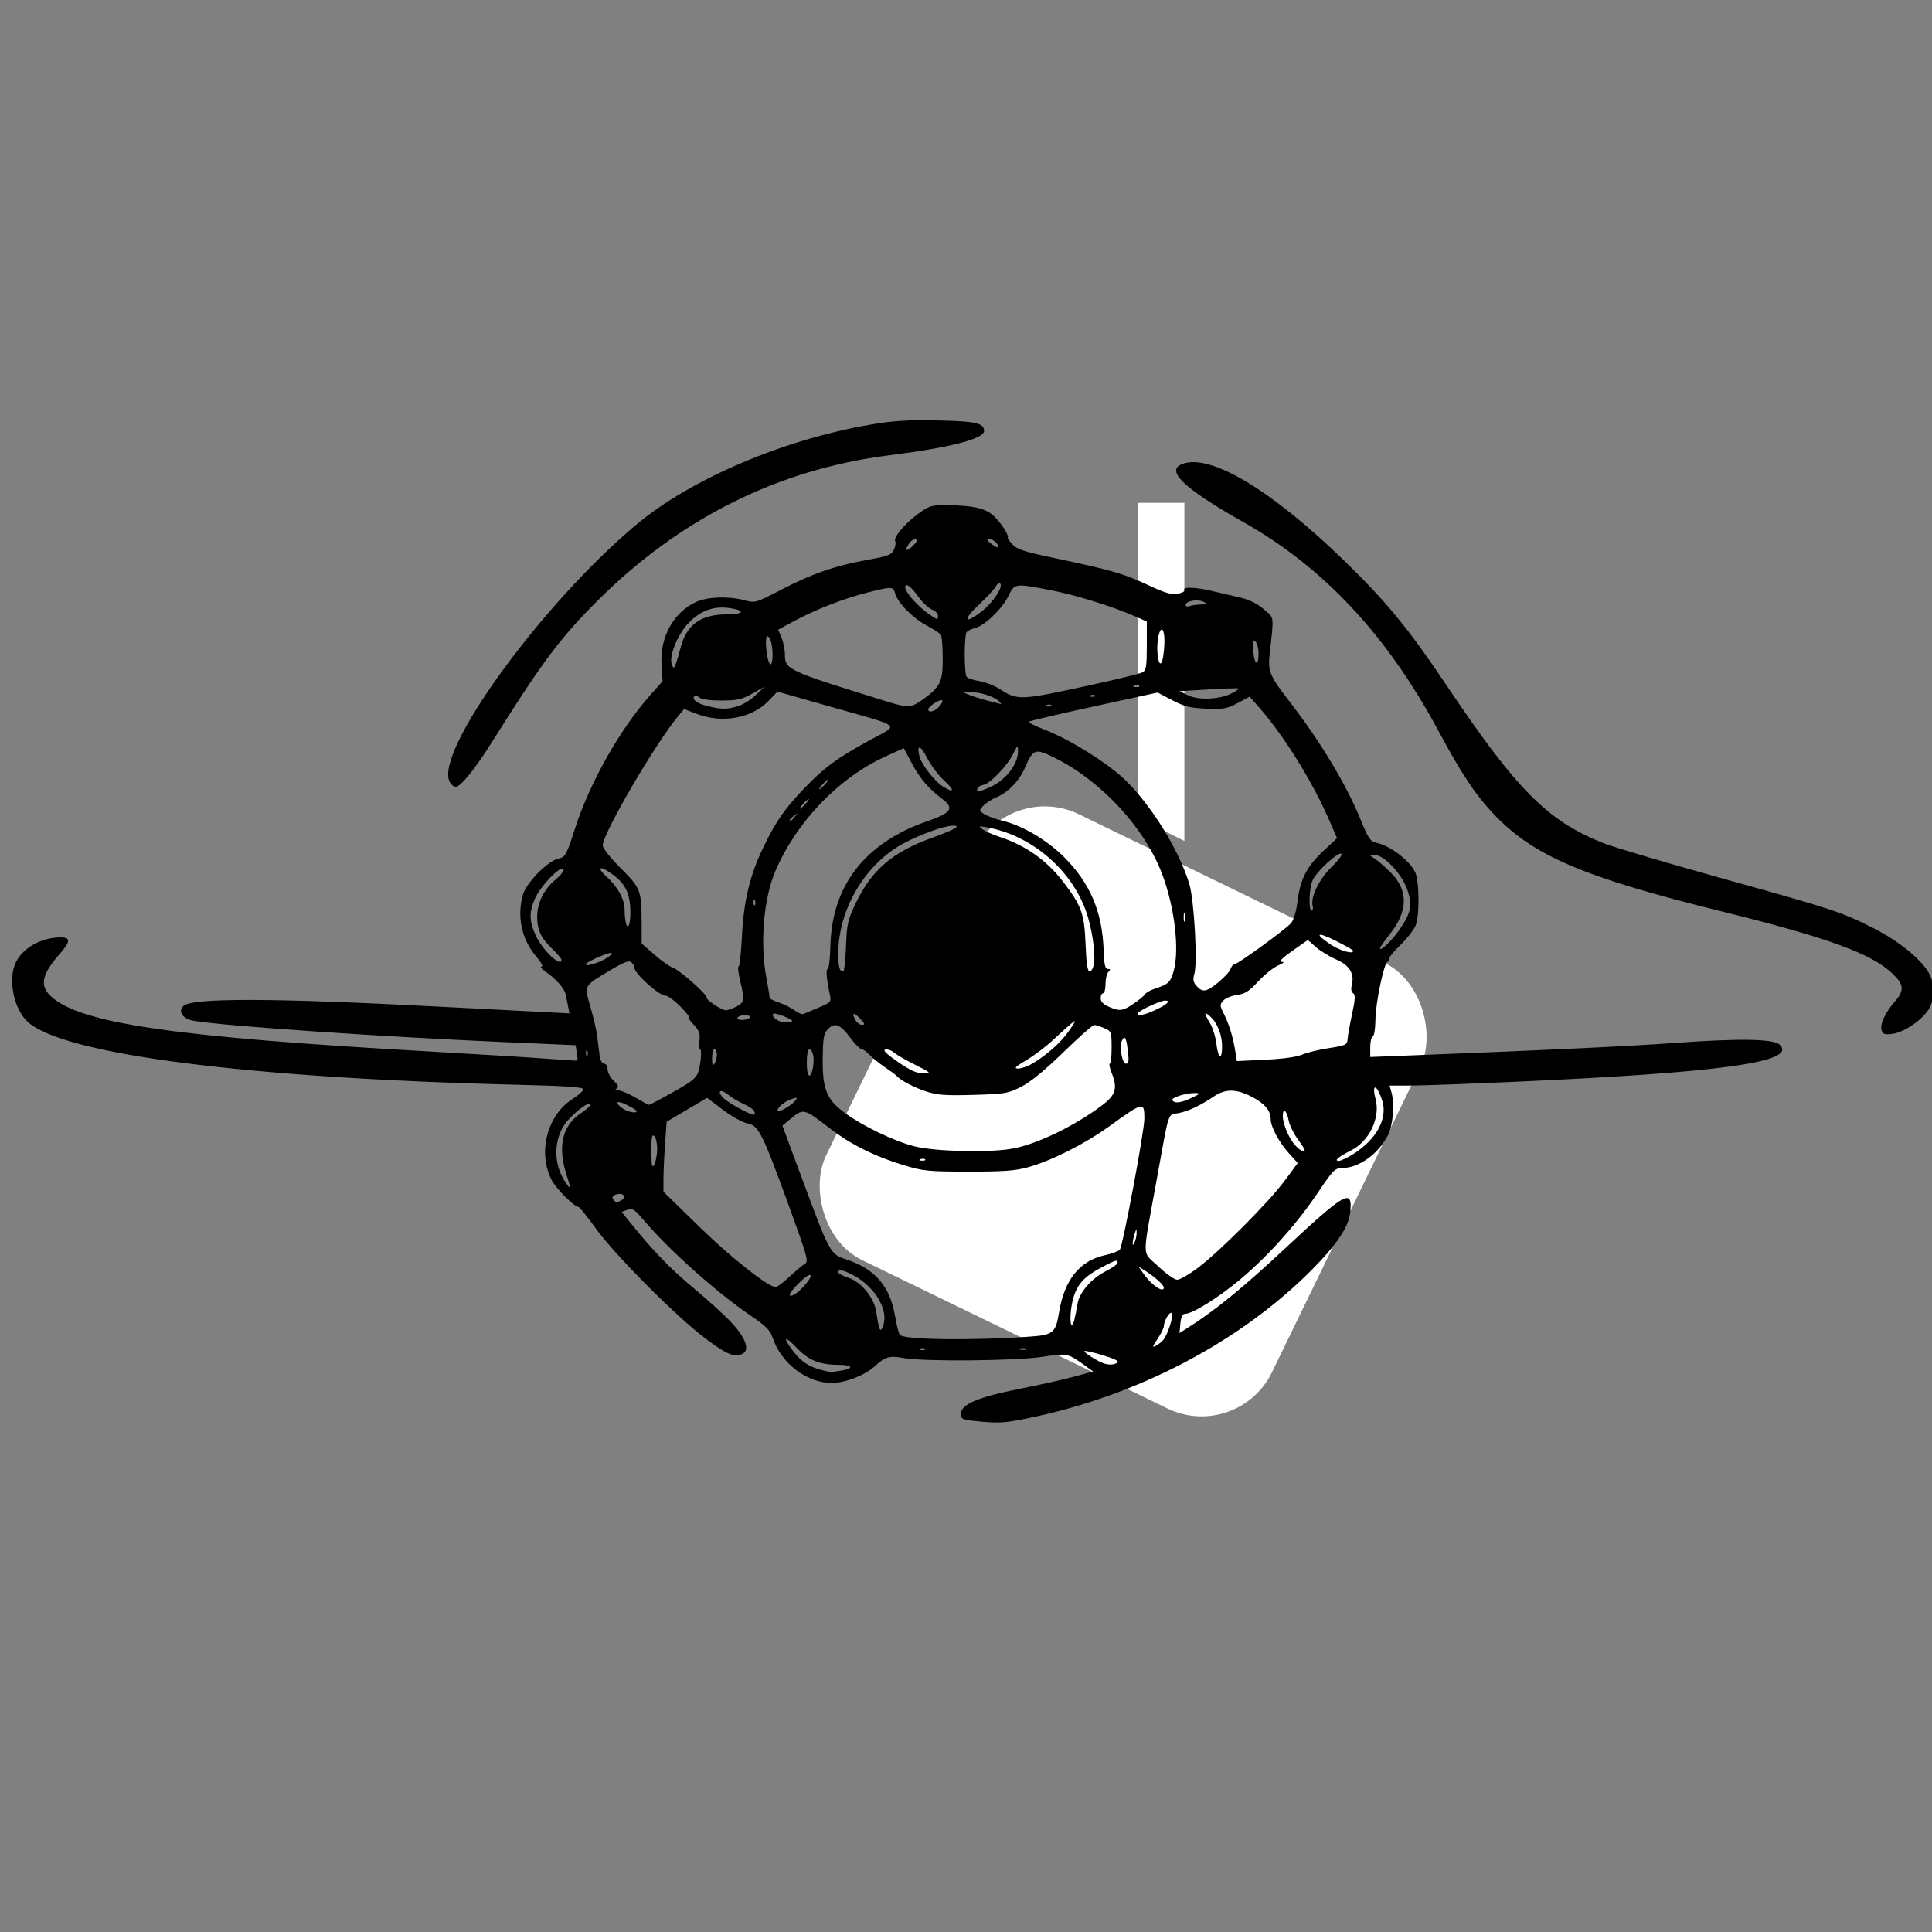 <?xml version="1.0" encoding="UTF-8" standalone="no"?>
<!-- Created with Inkscape (http://www.inkscape.org/) -->

<svg
   xmlns:dc="http://purl.org/dc/elements/1.1/"
   xmlns:cc="http://creativecommons.org/ns#"
   xmlns:rdf="http://www.w3.org/1999/02/22-rdf-syntax-ns#"
   xmlns:svg="http://www.w3.org/2000/svg"
   xmlns="http://www.w3.org/2000/svg"
   xmlns:sodipodi="http://sodipodi.sourceforge.net/DTD/sodipodi-0.dtd"
   xmlns:inkscape="http://www.inkscape.org/namespaces/inkscape"
   width="512"
   height="512"
   viewBox="0 0 135.467 135.467"
   version="1.1"
   id="svg8"
   sodipodi:docname="logo.svg"
   inkscape:version="0.92.5 (2060ec1f9f, 2020-04-08)"
   inkscape:export-filename=""
   inkscape:export-xdpi="48.000004"
   inkscape:export-ydpi="48.000004">
  <rect x="0" y="0" width="135.467" height="135.467" fill="#808080" stroke="none"/>
  <defs
     id="defs2" />
  <sodipodi:namedview
     id="base"
     pagecolor="#ffffff"
     bordercolor="#666666"
     borderopacity="1.0"
     inkscape:pageopacity="0"
     inkscape:pageshadow="2"
     inkscape:zoom="0.70710678"
     inkscape:cx="172.06489"
     inkscape:cy="177.57445"
     inkscape:document-units="mm"
     inkscape:current-layer="layer3"
     showgrid="false"
     units="px"
     width="256px"
     showguides="false"
     inkscape:window-width="1600"
     inkscape:window-height="836"
     inkscape:window-x="0"
     inkscape:window-y="0"
     inkscape:window-maximized="1"
     inkscape:pagecheckerboard="false"
     inkscape:measure-start="283.373,243.952"
     inkscape:measure-end="290.267,236.527">
    <sodipodi:guide
       position="0,0"
       orientation="0,512"
       id="guide3699"
       inkscape:locked="false" />
    <sodipodi:guide
       position="135.467,0"
       orientation="-512,0"
       id="guide3701"
       inkscape:locked="false" />
    <sodipodi:guide
       position="135.467,135.467"
       orientation="0,-512"
       id="guide3703"
       inkscape:locked="false" />
    <sodipodi:guide
       position="0,135.467"
       orientation="512,0"
       id="guide3705"
       inkscape:locked="false" />
  </sodipodi:namedview>
  <g
     inkscape:label="Layer 1"
     inkscape:groupmode="layer"
     id="layer1"
     transform="translate(0,-161.533)"
     style="display:inline" />
  <g
     inkscape:groupmode="layer"
     id="layer2"
     inkscape:label="Layer 2"
     style="display:inline">
    <rect
       style="display:inline;fill:#ffffff;fill-opacity:1;stroke:none;stroke-width:0.248;stroke-opacity:1"
       id="rect4599"
       width="34.762"
       height="34.762"
       x="87.509"
       y="18.292"
       transform="rotate(25.915)"
       ry="5.483" />
    <path
       style="display:inline;fill:#ffffff;fill-opacity:1;stroke:none;stroke-width:0.266px;stroke-linecap:butt;stroke-linejoin:miter;stroke-opacity:1"
       d="m 79.805,57.359 3.241,1.61 V 35.256 h -3.263 z"
       id="path4525"
       inkscape:connector-curvature="0"
       sodipodi:nodetypes="ccccc" />
  </g>
  <g
     inkscape:groupmode="layer"
     id="layer3"
     inkscape:label="Layer 3"
     style="display:inline">
    <path
       style="fill:#000000;stroke-width:0.265"
       d=""
       id="path3790"
       inkscape:connector-curvature="0" />
    <path
       style="fill:#000000;stroke-width:0.17"
       d="m 68.319,99.633 c -0.852,-0.091 -0.937,-0.137 -0.937,-0.516 0,-0.649 1.208,-1.159 4.117,-1.735 1.389,-0.275 3.114,-0.662 3.835,-0.859 l 1.31,-0.358 -0.543,-0.395 c -1.225,-0.89 -1.256,-0.896 -3.013,-0.632 -1.897,0.286 -8.294,0.344 -9.707,0.088 -1.018,-0.185 -1.32,-0.1 -2.044,0.573 -0.666,0.619 -2.035,1.156 -2.98,1.169 -1.757,0.024 -3.587,-1.365 -4.184,-3.175 -0.171,-0.517 -0.468,-0.818 -1.505,-1.521 -2.442,-1.656 -5.762,-4.625 -7.611,-6.807 -0.577,-0.68 -0.719,-0.766 -1.067,-0.637 l -0.401,0.149 0.651,0.807 c 1.566,1.942 2.789,3.203 4.394,4.536 0.946,0.785 2.118,1.849 2.606,2.364 1.293,1.367 1.44,2.337 0.354,2.337 -0.423,0 -0.931,-0.277 -2.092,-1.139 -2.015,-1.497 -6.385,-5.88 -7.738,-7.76 -0.59,-0.82 -1.126,-1.49 -1.192,-1.49 -0.294,0 -1.587,-1.291 -1.893,-1.891 -0.994,-1.949 -0.314,-4.559 1.484,-5.695 0.407,-0.257 0.739,-0.559 0.739,-0.671 0,-0.15 -1.2,-0.233 -4.558,-0.314 C 17.334,75.598 4.392,73.934 1.928,71.636 0.939,70.713 0.535,68.593 1.129,67.443 c 0.526,-1.018 1.787,-1.712 3.114,-1.714 0.734,-0.001 0.71,0.283 -0.101,1.21 -1.212,1.384 -1.369,2.172 -0.58,2.91 2.043,1.912 8.612,2.868 26.695,3.886 3.372,0.19 7.047,0.417 8.167,0.505 1.12,0.088 2.049,0.144 2.066,0.124 0.017,-0.02 -0.006,-0.27 -0.049,-0.557 l -0.079,-0.521 -4.882,-0.211 C 26.946,72.708 15.781,71.944 13.603,71.58 12.823,71.449 12.457,70.938 12.856,70.538 c 0.579,-0.579 6.215,-0.567 17.826,0.039 2.669,0.139 5.841,0.303 7.048,0.365 l 2.194,0.112 -0.091,-0.491 c -0.05,-0.27 -0.134,-0.672 -0.187,-0.892 -0.098,-0.409 -0.704,-1.069 -1.469,-1.6 -0.235,-0.163 -0.326,-0.297 -0.202,-0.298 0.128,-6.43e-4 -0.034,-0.305 -0.374,-0.702 -1.021,-1.193 -1.365,-2.772 -0.942,-4.323 0.228,-0.835 1.743,-2.38 2.497,-2.546 0.488,-0.107 0.552,-0.223 1.154,-2.087 1.057,-3.27 3.148,-6.973 5.319,-9.417 l 0.832,-0.937 -0.076,-1.157 c -0.127,-1.923 0.842,-3.676 2.434,-4.401 0.792,-0.361 2.284,-0.412 3.392,-0.115 0.747,0.2 0.782,0.189 2.6,-0.755 2.154,-1.119 3.766,-1.674 6.038,-2.082 1.441,-0.258 1.664,-0.346 1.833,-0.716 0.106,-0.232 0.146,-0.496 0.09,-0.587 -0.154,-0.25 0.665,-1.23 1.605,-1.92 0.775,-0.569 0.924,-0.614 2.006,-0.604 1.87,0.016 2.736,0.218 3.319,0.773 0.495,0.471 1.06,1.349 0.961,1.497 -0.025,0.038 0.097,0.227 0.273,0.421 0.369,0.407 0.786,0.548 3.002,1.016 4.022,0.849 4.846,1.088 6.642,1.928 1.128,0.527 1.571,0.654 2.006,0.573 0.307,-0.057 0.513,-0.177 0.458,-0.265 -0.145,-0.234 0.827,-0.198 1.939,0.072 0.529,0.128 1.403,0.332 1.942,0.453 0.663,0.149 1.205,0.412 1.675,0.814 0.766,0.656 0.73,0.395 0.428,3.125 -0.136,1.227 1.76e-4,1.564 1.317,3.263 2.218,2.861 4.024,5.852 5.055,8.371 0.552,1.348 0.684,1.541 1.119,1.631 0.933,0.193 2.277,1.206 2.698,2.034 0.308,0.607 0.33,3.096 0.033,3.785 -0.132,0.307 -0.629,0.935 -1.103,1.395 -0.475,0.461 -0.824,0.901 -0.775,0.979 0.048,0.078 0.018,0.142 -0.067,0.142 -0.246,0 -0.854,2.873 -0.864,4.085 -0.005,0.608 -0.089,1.131 -0.187,1.164 -0.097,0.033 -0.177,0.368 -0.177,0.746 v 0.687 l 2.938,-0.114 c 9.594,-0.372 15.133,-0.635 18.52,-0.878 4.497,-0.323 6.848,-0.277 7.268,0.143 1.207,1.207 -4.108,1.943 -18.752,2.595 -3.179,0.142 -6.418,0.258 -7.198,0.258 h -1.419 l 0.13,0.468 c 0.236,0.848 0.114,2.308 -0.252,3.025 -0.67,1.313 -2.033,2.285 -3.218,2.293 -0.487,0.003 -0.637,0.155 -1.648,1.664 -1.495,2.231 -3.534,4.515 -5.485,6.144 -1.556,1.299 -3.346,2.414 -3.874,2.414 -0.174,0 -0.277,0.216 -0.321,0.673 l -0.064,0.673 0.515,-0.325 c 1.942,-1.225 3.849,-2.775 6.816,-5.541 4.321,-4.028 4.805,-4.303 4.645,-2.64 -0.1,1.039 -0.926,2.29 -2.682,4.057 -5.053,5.087 -12.267,8.863 -19.912,10.42 -1.712,0.349 -2.088,0.368 -3.765,0.189 z m -9.324,-3.53 c 0.901,-0.149 0.794,-0.401 -0.17,-0.403 -1.331,-8.41e-4 -2.103,-0.304 -2.908,-1.14 -0.877,-0.911 -1.077,-0.882 -0.397,0.056 0.558,0.77 1.097,1.163 1.92,1.4 0.733,0.211 0.788,0.214 1.555,0.087 z m 19.346,-0.553 c 0.157,-0.1 -0.158,-0.264 -0.997,-0.519 -0.675,-0.205 -1.262,-0.339 -1.304,-0.297 -0.078,0.078 0.851,0.681 1.304,0.847 0.388,0.141 0.742,0.13 0.997,-0.031 z M 64.867,94.576 c -0.057,-0.057 -0.203,-0.063 -0.326,-0.013 -0.136,0.054 -0.096,0.095 0.103,0.103 0.18,0.008 0.28,-0.033 0.224,-0.089 z m 7.071,-0.01 c -0.117,-0.047 -0.309,-0.047 -0.426,0 -0.117,0.047 -0.021,0.086 0.213,0.086 0.234,0 0.33,-0.039 0.213,-0.086 z m 9.634,-0.616 c 0.302,-0.364 0.723,-1.67 0.601,-1.866 -0.122,-0.197 -0.555,0.491 -0.565,0.896 -0.003,0.142 -0.205,0.551 -0.448,0.909 -0.372,0.547 -0.39,0.622 -0.114,0.475 0.18,-0.097 0.417,-0.282 0.525,-0.412 z M 72.18,93.723 c 1.663,-0.113 1.843,-0.259 2.074,-1.686 0.368,-2.28 1.437,-3.625 3.192,-4.018 0.509,-0.114 0.991,-0.29 1.072,-0.392 0.214,-0.269 1.722,-8.316 1.722,-9.186 0,-1.219 -0.049,-1.208 -2.469,0.538 -1.718,1.239 -4.044,2.409 -5.705,2.869 -0.88,0.244 -1.735,0.306 -4.172,0.302 -2.855,-0.004 -3.171,-0.036 -4.598,-0.473 C 61.301,81.066 59.657,80.245 58.215,79.138 56.307,77.673 56.355,77.683 55.331,78.535 l -0.471,0.392 1.422,3.832 c 1.901,5.122 1.932,5.177 3.049,5.545 2.024,0.666 3.076,1.887 3.429,3.98 0.109,0.649 0.262,1.243 0.338,1.32 0.339,0.34 4.937,0.401 9.082,0.121 z M 62.015,92.417 c 0.006,-1.067 -0.965,-2.382 -2.238,-3.031 -0.703,-0.358 -0.995,-0.409 -0.995,-0.173 0,0.085 0.323,0.257 0.717,0.383 0.864,0.276 1.773,1.371 1.925,2.319 0.216,1.346 0.265,1.485 0.432,1.222 0.086,-0.136 0.157,-0.46 0.159,-0.72 z m 13.534,-0.978 c 0.126,-0.81 0.969,-1.79 1.983,-2.303 0.459,-0.233 0.834,-0.498 0.834,-0.59 0,-0.251 -0.118,-0.215 -1.227,0.376 -1.267,0.675 -1.758,1.309 -1.989,2.566 -0.198,1.082 -0.049,1.974 0.178,1.064 0.07,-0.281 0.169,-0.781 0.221,-1.111 z M 56.33,90.224 c 0.488,-0.544 0.633,-0.825 0.424,-0.825 -0.225,0 -1.378,1.15 -1.378,1.374 0,0.238 0.511,-0.056 0.954,-0.55 z m 25.273,0.057 c 0,-0.18 -0.623,-0.746 -1.274,-1.157 l -0.508,-0.321 0.39,0.55 c 0.548,0.774 1.393,1.336 1.393,0.927 z M 55.36,89.516 c 0.432,-0.404 0.919,-0.81 1.082,-0.901 0.269,-0.151 0.166,-0.522 -1.139,-4.099 -1.859,-5.096 -2.114,-5.6 -2.902,-5.748 -0.333,-0.062 -1.104,-0.491 -1.713,-0.952 l -1.108,-0.839 -1.419,0.838 -1.419,0.838 -0.111,1.568 c -0.061,0.862 -0.111,1.967 -0.111,2.455 v 0.887 l 2.512,2.452 c 2.218,2.165 4.839,4.236 5.361,4.236 0.1,0 0.535,-0.331 0.967,-0.735 z m 28.626,-0.612 c 1.539,-1.158 4.98,-4.612 6.086,-6.108 l 0.921,-1.246 -0.601,-0.666 C 89.676,80.091 89.096,79.006 89.096,78.46 c 0,-0.598 -0.446,-1.113 -1.369,-1.581 -1.066,-0.54 -1.819,-0.539 -2.62,0.004 -0.94,0.638 -1.813,1.046 -2.508,1.172 -0.733,0.133 -0.601,-0.278 -1.487,4.617 -1.049,5.797 -1.061,5.015 0.094,6.115 0.546,0.52 1.145,0.946 1.333,0.947 0.187,0.002 0.839,-0.373 1.448,-0.831 z m -4.286,-2.484 c -0.004,-0.274 -0.032,-0.257 -0.141,0.085 -0.186,0.582 -0.186,1.03 0,0.596 0.081,-0.187 0.144,-0.494 0.141,-0.681 z M 43.605,84.137 c 0.33,-0.209 0.09,-0.514 -0.32,-0.406 -0.349,0.091 -0.428,0.246 -0.227,0.447 0.148,0.148 0.262,0.14 0.547,-0.04 z m -3.855,-1.677 c -0.675,-2.048 -0.344,-3.528 0.984,-4.408 0.373,-0.247 0.678,-0.519 0.678,-0.606 0,-0.299 -1.062,0.46 -1.663,1.188 -0.898,1.088 -0.987,2.81 -0.212,4.081 0.466,0.764 0.526,0.693 0.213,-0.255 z m 6.33,-1.855 c 0.009,-0.399 -0.08,-0.82 -0.197,-0.938 -0.17,-0.17 -0.212,0.041 -0.208,1.056 0.004,1.026 0.042,1.205 0.197,0.938 0.106,-0.182 0.199,-0.657 0.208,-1.056 z m 18.788,0.688 c -0.057,-0.057 -0.203,-0.063 -0.326,-0.013 -0.136,0.054 -0.096,0.095 0.103,0.103 0.18,0.007 0.28,-0.033 0.224,-0.089 z M 94.895,80.915 c 1.635,-1.039 2.422,-2.496 2.023,-3.745 -0.367,-1.149 -0.764,-1.247 -0.466,-0.115 0.348,1.324 -0.435,2.962 -1.728,3.615 -0.897,0.453 -1.213,0.726 -0.843,0.726 0.141,0 0.597,-0.216 1.013,-0.481 z M 70.907,80.554 c 1.703,-0.279 4.416,-1.579 6.373,-3.056 0.951,-0.717 1.095,-1.197 0.675,-2.247 -0.147,-0.367 -0.208,-0.667 -0.137,-0.667 0.071,0 0.128,-0.512 0.126,-1.137 -0.003,-1.1 -0.02,-1.144 -0.514,-1.355 -0.281,-0.12 -0.597,-0.221 -0.703,-0.225 -0.105,-0.004 -1.078,0.856 -2.162,1.911 -1.295,1.261 -2.309,2.091 -2.959,2.422 -0.926,0.472 -1.137,0.508 -3.353,0.571 -1.959,0.056 -2.528,0.014 -3.321,-0.244 -0.845,-0.276 -1.817,-0.791 -2.064,-1.093 -0.047,-0.058 -0.43,-0.34 -0.852,-0.627 -0.421,-0.287 -0.912,-0.685 -1.091,-0.883 -0.178,-0.198 -0.411,-0.36 -0.517,-0.36 -0.106,0 -0.479,-0.383 -0.828,-0.852 -0.689,-0.922 -1.079,-1.049 -1.569,-0.508 -0.256,0.283 -0.313,0.65 -0.324,2.086 -0.016,2.096 0.283,2.817 1.556,3.749 1.247,0.913 3.405,1.954 4.82,2.324 1.424,0.373 5.106,0.476 6.843,0.191 z m 20.573,0.074 c 0,-0.048 -0.228,-0.402 -0.507,-0.786 -0.279,-0.385 -0.556,-0.96 -0.615,-1.278 -0.133,-0.709 -0.41,-0.927 -0.41,-0.323 0,0.581 0.437,1.607 0.889,2.088 0.337,0.358 0.643,0.501 0.643,0.299 z m -38.588,-2.701 c -0.049,-0.128 -0.373,-0.355 -0.718,-0.504 -0.346,-0.149 -0.838,-0.441 -1.094,-0.649 -0.545,-0.444 -0.836,-0.303 -0.39,0.189 0.288,0.318 1.875,1.197 2.161,1.197 0.072,0 0.091,-0.105 0.042,-0.233 z m -8.244,-0.019 c 0,-0.045 -0.307,-0.238 -0.681,-0.429 -0.725,-0.37 -0.936,-0.198 -0.303,0.246 0.354,0.248 0.984,0.366 0.984,0.183 z M 55.728,77.21 c 0.22,-0.265 0.203,-0.28 -0.183,-0.161 -0.474,0.145 -1.02,0.574 -1.02,0.802 0,0.202 0.903,-0.279 1.203,-0.64 z m -8.851,-0.457 c 1.981,-1.105 2.057,-1.181 2.219,-2.202 0.079,-0.497 0.084,-0.924 0.011,-0.949 -0.073,-0.025 -0.101,-0.318 -0.062,-0.651 0.057,-0.487 -0.023,-0.703 -0.407,-1.104 -0.263,-0.274 -0.409,-0.499 -0.325,-0.499 0.084,0 -0.186,-0.345 -0.6,-0.766 -0.414,-0.421 -0.883,-0.766 -1.043,-0.766 -0.457,0 -2.193,-1.564 -2.193,-1.976 0,-0.108 -0.098,-0.278 -0.218,-0.378 -0.162,-0.134 -0.547,0.016 -1.487,0.578 -1.874,1.121 -1.812,1.006 -1.369,2.571 0.208,0.733 0.412,1.602 0.454,1.93 0.042,0.328 0.117,0.922 0.167,1.32 0.059,0.474 0.175,0.724 0.335,0.724 0.143,0 0.245,0.165 0.245,0.396 0,0.218 0.192,0.577 0.428,0.798 0.318,0.299 0.372,0.437 0.213,0.538 -0.149,0.095 -0.111,0.138 0.126,0.14 0.187,0.002 0.724,0.229 1.192,0.505 0.468,0.276 0.89,0.504 0.937,0.507 0.047,0.003 0.667,-0.318 1.378,-0.715 z m 36.684,0.224 c 0.595,-0.282 0.628,-0.324 0.255,-0.335 -0.639,-0.019 -1.726,0.322 -1.612,0.505 0.151,0.244 0.601,0.187 1.357,-0.17 z M 57.003,74.854 c 0.06,-0.32 0.058,-0.741 -0.004,-0.937 -0.209,-0.66 -0.43,-0.361 -0.43,0.581 0,1.041 0.265,1.258 0.434,0.355 z m 7.144,-0.205 c -0.656,-0.33 -1.32,-0.716 -1.477,-0.858 -0.157,-0.142 -0.42,-0.232 -0.585,-0.201 -0.208,0.04 0.057,0.304 0.872,0.866 0.875,0.604 1.324,0.807 1.777,0.801 0.587,-0.008 0.569,-0.026 -0.586,-0.608 z m 8.259,-0.085 c 1.057,-0.637 2.029,-1.515 2.583,-2.332 0.477,-0.703 0.492,-0.758 0.128,-0.464 -0.227,0.184 -0.796,0.697 -1.264,1.14 -0.468,0.443 -1.307,1.078 -1.863,1.411 -0.8,0.479 -0.925,0.606 -0.596,0.605 0.229,-3.41e-4 0.684,-0.162 1.012,-0.36 z M 50.265,73.945 c 0.001,-0.211 -0.074,-0.383 -0.168,-0.383 -0.094,0 -0.169,0.287 -0.168,0.639 0.002,0.475 0.045,0.573 0.168,0.383 0.091,-0.141 0.166,-0.428 0.168,-0.639 z m 28.838,-0.085 c -0.127,-1.11 -0.213,-1.298 -0.42,-0.928 -0.225,0.401 -0.014,1.652 0.279,1.652 0.163,0 0.202,-0.197 0.141,-0.724 z m 12.189,0.092 c 0.318,-0.143 1.161,-0.349 1.873,-0.459 1.195,-0.185 1.297,-0.232 1.322,-0.619 0.015,-0.23 0.157,-1.022 0.315,-1.761 0.226,-1.051 0.243,-1.37 0.078,-1.472 -0.136,-0.084 -0.168,-0.297 -0.092,-0.6 C 94.983,68.263 94.614,67.673 93.681,67.271 93.221,67.073 92.588,66.686 92.273,66.41 L 91.702,65.909 90.621,66.67 c -0.723,0.509 -0.971,0.763 -0.75,0.768 0.22,0.004 0.131,0.093 -0.263,0.264 -0.327,0.142 -0.95,0.643 -1.385,1.114 -0.635,0.687 -0.929,0.875 -1.485,0.949 -0.382,0.051 -0.817,0.229 -0.968,0.396 -0.253,0.279 -0.248,0.354 0.059,0.958 0.358,0.704 0.639,1.637 0.797,2.649 l 0.099,0.632 1.995,-0.095 c 1.227,-0.058 2.217,-0.194 2.573,-0.354 z M 41.187,73.7 c -0.054,-0.136 -0.095,-0.096 -0.103,0.103 -0.007,0.18 0.033,0.28 0.089,0.224 0.057,-0.057 0.063,-0.203 0.013,-0.326 z m 44.503,-0.314 c 0,-0.823 -0.33,-1.664 -0.828,-2.107 -0.456,-0.406 -0.46,-0.284 -0.018,0.466 0.191,0.323 0.393,0.979 0.449,1.457 0.122,1.034 0.396,1.161 0.396,0.183 z m -25.374,-1.952 c -0.457,-0.486 -0.628,-0.452 -0.349,0.07 0.105,0.195 0.316,0.355 0.469,0.355 0.227,0 0.204,-0.08 -0.12,-0.425 z M 55.547,71.595 c 0,-0.144 -1.216,-0.62 -1.32,-0.516 -0.196,0.196 0.366,0.61 0.83,0.61 0.27,0 0.49,-0.042 0.49,-0.094 z m -2.98,-0.247 c 0.059,-0.096 -0.08,-0.17 -0.321,-0.17 -0.234,0 -0.473,0.077 -0.531,0.17 -0.059,0.096 0.08,0.17 0.321,0.17 0.234,0 0.473,-0.077 0.531,-0.17 z m 4.826,-0.695 c 0.875,-0.37 0.905,-0.405 0.796,-0.909 -0.237,-1.094 -0.297,-1.802 -0.152,-1.802 0.083,-1.74e-4 0.166,-0.711 0.186,-1.58 0.098,-4.278 2.434,-7.281 6.846,-8.799 1.619,-0.557 1.851,-0.895 1.037,-1.512 -1.002,-0.759 -1.598,-1.456 -2.18,-2.548 l -0.557,-1.045 -1.291,0.589 c -3.274,1.492 -6.249,4.592 -7.714,8.037 -0.827,1.945 -1.087,5.07 -0.623,7.5 0.13,0.681 0.227,1.294 0.215,1.362 -0.012,0.068 0.276,0.222 0.64,0.341 0.363,0.119 0.861,0.366 1.105,0.549 0.244,0.183 0.52,0.303 0.614,0.267 0.094,-0.036 0.58,-0.238 1.08,-0.45 z m 23.618,0.165 c 0.83,-0.39 1.111,-0.661 0.685,-0.661 -0.326,0 -1.764,0.662 -1.894,0.871 -0.163,0.263 0.416,0.163 1.208,-0.21 z M 51.638,70.577 c 0.565,-0.292 0.586,-0.445 0.256,-1.826 -0.129,-0.539 -0.176,-0.979 -0.105,-0.979 0.071,0 0.175,-0.939 0.232,-2.086 0.122,-2.484 0.547,-4.274 1.476,-6.218 0.868,-1.815 1.514,-2.752 2.89,-4.187 1.4,-1.461 2.303,-2.125 4.575,-3.368 2.131,-1.165 2.455,-0.889 -2.788,-2.379 l -3.658,-1.04 -0.654,0.674 c -1.167,1.203 -3.225,1.569 -4.999,0.889 l -0.896,-0.343 -0.393,0.471 c -1.627,1.948 -5.312,8.262 -5.312,9.101 0,0.185 0.552,0.882 1.252,1.58 1.406,1.402 1.471,1.57 1.475,3.819 l 0.002,1.469 0.895,0.785 c 0.492,0.432 1.076,0.842 1.296,0.912 0.442,0.14 2.426,1.894 2.359,2.086 -0.056,0.162 1.054,0.9 1.354,0.9 0.131,0 0.465,-0.117 0.741,-0.26 z m 27.839,-0.195 c 0.373,-0.25 0.736,-0.551 0.807,-0.668 0.071,-0.117 0.416,-0.306 0.766,-0.419 0.878,-0.283 1.032,-0.436 1.252,-1.245 0.407,-1.5 0.053,-4.455 -0.806,-6.737 -1.23,-3.268 -4.297,-6.583 -7.588,-8.2 -1.325,-0.651 -1.472,-0.601 -2.031,0.698 -0.405,0.941 -1.187,1.751 -2.029,2.102 -0.33,0.138 -0.739,0.404 -0.908,0.591 -0.3,0.331 -0.297,0.349 0.089,0.589 0.219,0.136 0.781,0.34 1.249,0.452 1.417,0.341 3.141,1.358 4.343,2.561 1.815,1.818 2.669,3.83 2.763,6.515 0.036,1.018 0.103,1.32 0.293,1.32 0.192,1.75e-4 0.202,0.046 0.043,0.205 -0.112,0.112 -0.204,0.496 -0.204,0.852 0,0.356 -0.077,0.647 -0.17,0.647 -0.094,0 -0.17,0.157 -0.17,0.349 0,0.231 0.187,0.43 0.553,0.589 0.777,0.338 0.98,0.315 1.749,-0.201 z m 5.965,-1.519 c 0.41,-0.336 0.792,-0.758 0.849,-0.937 0.057,-0.179 0.184,-0.326 0.283,-0.326 0.224,0 3.517,-2.392 3.942,-2.863 0.196,-0.217 0.369,-0.795 0.463,-1.549 0.195,-1.551 0.658,-2.447 1.828,-3.537 l 0.945,-0.881 -0.561,-1.286 C 91.992,54.738 90.036,51.597 88.266,49.581 l -0.645,-0.734 -0.838,0.449 c -0.742,0.398 -0.993,0.443 -2.2,0.394 -1.133,-0.046 -1.535,-0.146 -2.389,-0.593 l -1.027,-0.537 -4.459,0.971 c -2.452,0.534 -4.504,1.017 -4.56,1.072 -0.056,0.056 0.436,0.307 1.094,0.558 1.454,0.556 3.531,1.785 5.031,2.979 1.956,1.557 4.296,5.14 5.119,7.841 0.336,1.103 0.586,5.493 0.357,6.285 -0.121,0.42 -0.089,0.601 0.154,0.869 0.429,0.474 0.684,0.428 1.539,-0.272 z M 59.319,66.367 c 0.059,-1.583 0.122,-1.864 0.677,-3.023 1.124,-2.346 2.568,-3.587 5.342,-4.594 1.646,-0.597 2.093,-0.856 1.476,-0.856 -0.606,0 -2.406,0.656 -3.56,1.297 -2.632,1.463 -4.473,4.612 -4.473,7.651 0,0.994 0.076,1.27 0.35,1.27 0.067,0 0.152,-0.786 0.188,-1.746 z m 17.389,1.192 c 0.115,-0.761 -0.147,-2.497 -0.549,-3.639 -1.045,-2.974 -3.879,-5.372 -6.99,-5.915 -0.547,-0.096 -0.57,-0.084 -0.273,0.143 0.178,0.136 0.714,0.375 1.192,0.531 1.808,0.591 3.295,1.638 4.436,3.122 1.311,1.707 1.507,2.248 1.593,4.396 0.056,1.387 0.136,1.916 0.292,1.916 0.118,0 0.252,-0.249 0.298,-0.553 z M 42.554,67.168 c 0.231,-0.151 0.387,-0.308 0.346,-0.348 -0.11,-0.11 -1.83,0.635 -1.83,0.792 0,0.184 0.965,-0.105 1.483,-0.444 z m -3.186,0.126 c 0,-0.075 -0.275,-0.401 -0.611,-0.724 -0.822,-0.79 -1.092,-1.357 -1.092,-2.288 0,-0.974 0.477,-1.938 1.292,-2.609 0.341,-0.281 0.591,-0.601 0.554,-0.71 -0.127,-0.381 -1.616,1.148 -2.01,2.064 -0.419,0.974 -0.397,1.589 0.094,2.625 0.485,1.021 1.773,2.215 1.773,1.643 z m 55.518,-0.627 c 0,-0.046 -0.536,-0.353 -1.192,-0.683 -1.357,-0.683 -1.584,-0.547 -0.397,0.239 0.684,0.453 1.589,0.706 1.589,0.444 z m 3.176,-1.389 c 0.899,-1.264 1.009,-1.833 0.578,-2.983 -0.413,-1.103 -1.627,-2.364 -2.26,-2.348 -0.377,0.01 -0.378,0.015 -0.046,0.213 0.187,0.112 0.695,0.548 1.129,0.969 1.3,1.264 1.292,2.737 -0.023,4.388 -0.374,0.47 -0.68,0.905 -0.68,0.967 0,0.258 0.765,-0.451 1.303,-1.208 z M 44.125,63.071 c -0.175,-0.881 -0.571,-1.394 -1.564,-2.024 -0.555,-0.352 -0.625,-0.109 -0.103,0.354 0.832,0.738 1.337,1.638 1.337,2.38 0,0.4 0.054,0.867 0.12,1.039 0.225,0.583 0.393,-0.822 0.209,-1.749 z m 38.958,1 c -0.043,-0.166 -0.081,-0.071 -0.085,0.21 -0.004,0.281 0.032,0.417 0.079,0.301 0.047,-0.115 0.049,-0.345 0.006,-0.511 z m 8.956,-0.562 c -0.16,-0.611 0.476,-1.9 1.352,-2.74 0.47,-0.451 0.757,-0.846 0.657,-0.908 -0.219,-0.136 -1.659,1.173 -1.986,1.805 -0.267,0.516 -0.334,2.189 -0.088,2.189 0.085,0 0.114,-0.156 0.064,-0.346 z M 52.938,63.142 c -0.054,-0.136 -0.095,-0.096 -0.103,0.103 -0.007,0.18 0.033,0.28 0.089,0.224 0.057,-0.057 0.063,-0.203 0.013,-0.326 z m 2.801,-5.886 c 0.212,-0.27 0.206,-0.276 -0.064,-0.064 -0.284,0.222 -0.374,0.362 -0.234,0.362 0.035,0 0.169,-0.134 0.298,-0.298 z m 0.745,-0.894 c 0.17,-0.187 0.27,-0.341 0.223,-0.341 -0.047,0 -0.224,0.153 -0.393,0.341 -0.17,0.187 -0.27,0.341 -0.223,0.341 0.047,0 0.224,-0.153 0.393,-0.341 z m 9.681,-1.668 c -0.381,-0.348 -0.907,-1.054 -1.169,-1.569 -0.451,-0.887 -0.74,-0.946 -0.53,-0.109 0.15,0.597 1.079,1.788 1.679,2.153 0.799,0.486 0.809,0.246 0.019,-0.475 z m 3.14,0.552 c 1.167,-0.488 2.087,-1.632 2.074,-2.58 -0.006,-0.457 -0.021,-0.448 -0.346,0.204 -0.421,0.844 -1.629,2.096 -2.088,2.164 -0.188,0.028 -0.374,0.147 -0.413,0.264 -0.091,0.275 0.007,0.268 0.773,-0.052 z M 57.846,54.999 c 0.17,-0.187 0.27,-0.341 0.223,-0.341 -0.047,0 -0.224,0.153 -0.393,0.341 -0.17,0.187 -0.27,0.341 -0.223,0.341 0.047,0 0.224,-0.153 0.393,-0.341 z m 8.005,-5.451 c 0.17,-0.188 0.265,-0.386 0.211,-0.439 -0.123,-0.123 -0.979,0.427 -0.979,0.63 0,0.271 0.451,0.158 0.767,-0.191 z m -14.162,-0.012 c 0.36,-0.1 0.935,-0.45 1.277,-0.778 l 0.623,-0.597 -0.847,0.477 c -0.719,0.405 -1.043,0.478 -2.145,0.481 -0.82,0.003 -1.397,-0.077 -1.565,-0.217 -0.154,-0.128 -0.308,-0.154 -0.365,-0.062 -0.145,0.235 0.262,0.511 1.018,0.688 0.921,0.216 1.247,0.217 2.004,0.007 z m 13.002,-0.479 c 1.251,-0.906 1.415,-1.243 1.412,-2.894 -0.001,-0.807 -0.059,-1.55 -0.128,-1.651 -0.069,-0.101 -0.536,-0.405 -1.038,-0.676 -0.969,-0.523 -2.016,-1.602 -2.178,-2.244 -0.119,-0.474 -0.25,-0.477 -1.961,-0.04 -1.663,0.425 -3.597,1.179 -5.105,1.99 l -1.13,0.608 0.236,0.565 c 0.13,0.311 0.236,0.836 0.236,1.167 0,1.073 0.141,1.138 7.153,3.306 1.478,0.457 1.707,0.445 2.502,-0.131 z m 9.032,0.39 c -0.057,-0.057 -0.203,-0.063 -0.326,-0.013 -0.136,0.054 -0.096,0.095 0.103,0.103 0.18,0.007 0.28,-0.033 0.224,-0.089 z M 70.016,49.146 c -0.343,-0.32 -1.299,-0.621 -1.935,-0.608 l -0.528,0.011 0.426,0.182 c 0.334,0.143 1.755,0.55 2.208,0.633 0.043,0.008 -0.033,-0.09 -0.17,-0.219 z m 6.648,-1.154 c 1.733,-0.38 3.285,-0.763 3.449,-0.85 0.253,-0.135 0.298,-0.414 0.298,-1.862 V 43.577 L 79.602,43.221 c -1.586,-0.698 -4.18,-1.503 -5.938,-1.842 -2.511,-0.485 -2.522,-0.483 -2.954,0.408 -0.434,0.897 -1.669,2.084 -2.338,2.248 -0.263,0.064 -0.535,0.201 -0.604,0.304 -0.069,0.103 -0.125,0.8 -0.125,1.549 0,0.749 0.056,1.449 0.125,1.554 0.069,0.106 0.47,0.247 0.891,0.313 0.421,0.067 1.068,0.316 1.436,0.555 1.268,0.821 1.406,0.814 6.568,-0.318 z m 9.695,0.627 c 0.305,-0.158 0.528,-0.312 0.496,-0.344 -0.032,-0.031 -0.978,-0.002 -2.102,0.066 l -2.044,0.123 0.596,0.291 c 0.727,0.355 2.233,0.288 3.054,-0.136 z m -9.571,0.146 c -0.057,-0.057 -0.203,-0.063 -0.326,-0.013 -0.136,0.054 -0.096,0.095 0.103,0.103 0.18,0.007 0.28,-0.033 0.224,-0.089 z m 3.065,-0.681 c -0.057,-0.057 -0.203,-0.063 -0.326,-0.013 -0.136,0.054 -0.096,0.095 0.103,0.103 0.18,0.007 0.28,-0.033 0.224,-0.089 z M 47.726,45.4 c 0.409,-1.596 1.415,-2.322 3.217,-2.322 1.212,0 1.362,-0.269 0.244,-0.437 -1.134,-0.17 -2.062,0.162 -2.909,1.042 -0.774,0.804 -1.395,2.351 -1.168,2.911 0.123,0.303 0.135,0.301 0.266,-0.024 0.076,-0.187 0.233,-0.714 0.35,-1.169 z m 6.379,-0.22 c -0.059,-0.313 -0.191,-0.569 -0.293,-0.569 -0.206,0 -0.083,1.558 0.152,1.92 0.184,0.284 0.279,-0.619 0.141,-1.351 z m 27.537,0.024 c 0.055,-1.171 -0.276,-1.477 -0.447,-0.413 -0.139,0.868 0.043,2.035 0.257,1.652 0.079,-0.141 0.164,-0.699 0.19,-1.239 z m 6.603,0.62 c 0,-0.363 -0.096,-0.74 -0.213,-0.837 -0.167,-0.138 -0.2,0.005 -0.154,0.66 0.07,0.989 0.367,1.133 0.367,0.177 z m -22.48,-2.665 c 0,-0.143 -0.192,-0.333 -0.426,-0.422 -0.235,-0.089 -0.671,-0.509 -0.969,-0.932 -0.299,-0.424 -0.645,-0.77 -0.77,-0.77 -0.526,0 0.543,1.362 1.65,2.103 0.514,0.344 0.516,0.344 0.516,0.022 z m 3.074,-0.294 c 0.772,-0.597 1.521,-1.72 1.296,-1.945 -0.076,-0.076 -0.219,0.014 -0.318,0.201 -0.099,0.187 -0.647,0.78 -1.219,1.318 -1.137,1.071 -0.972,1.363 0.241,0.426 z m 15.375,-0.48 c 0.503,-0.011 0.514,-0.024 0.167,-0.191 -0.422,-0.204 -1.246,-0.056 -1.246,0.224 0,0.102 0.121,0.139 0.269,0.082 0.148,-0.057 0.512,-0.109 0.809,-0.115 z M 64.214,37.821 c -0.114,-0.038 -0.311,0.071 -0.436,0.242 -0.383,0.524 -0.254,0.671 0.208,0.237 0.278,-0.262 0.361,-0.435 0.228,-0.479 z m 5.641,0.237 c -0.118,-0.143 -0.34,-0.258 -0.493,-0.256 -0.207,0.003 -0.169,0.087 0.146,0.329 0.475,0.365 0.675,0.323 0.347,-0.073 z m 62.08,34.17 c -0.131,-0.413 0.253,-1.234 0.951,-2.036 0.657,-0.754 0.615,-1.16 -0.198,-1.933 -1.478,-1.406 -4.558,-2.523 -12.094,-4.386 -9.647,-2.385 -13.151,-3.895 -15.929,-6.865 -1.251,-1.337 -2.196,-2.768 -3.802,-5.756 -3.617,-6.728 -8.054,-11.474 -13.708,-14.662 -4.297,-2.423 -5.566,-3.693 -4.106,-4.107 2.022,-0.574 6.225,1.99 11.219,6.844 2.942,2.86 4.484,4.738 7.133,8.688 4.942,7.37 7.099,9.543 11.02,11.102 0.705,0.28 4.424,1.385 8.265,2.454 7.973,2.22 8.42,2.367 10.703,3.524 1.818,0.921 3.465,2.287 3.924,3.254 0.376,0.792 0.344,1.736 -0.081,2.425 -0.468,0.758 -1.723,1.607 -2.536,1.716 -0.548,0.074 -0.666,0.032 -0.761,-0.265 z M 31.533,54.826 c -1.112,-2.077 6.457,-12.503 13.114,-18.066 3.804,-3.178 10.312,-5.95 16.417,-6.99 1.598,-0.272 2.593,-0.333 4.7,-0.288 2.686,0.057 3.236,0.183 3.236,0.738 0,0.552 -2.413,1.171 -6.642,1.704 -7.755,0.976 -14.637,4.398 -20.422,10.155 -2.639,2.625 -3.89,4.299 -7.453,9.969 -1.195,1.902 -2.184,3.122 -2.531,3.122 -0.13,0 -0.319,-0.154 -0.42,-0.343 z"
       id="path4686"
       inkscape:connector-curvature="0" />
  </g>
</svg>
